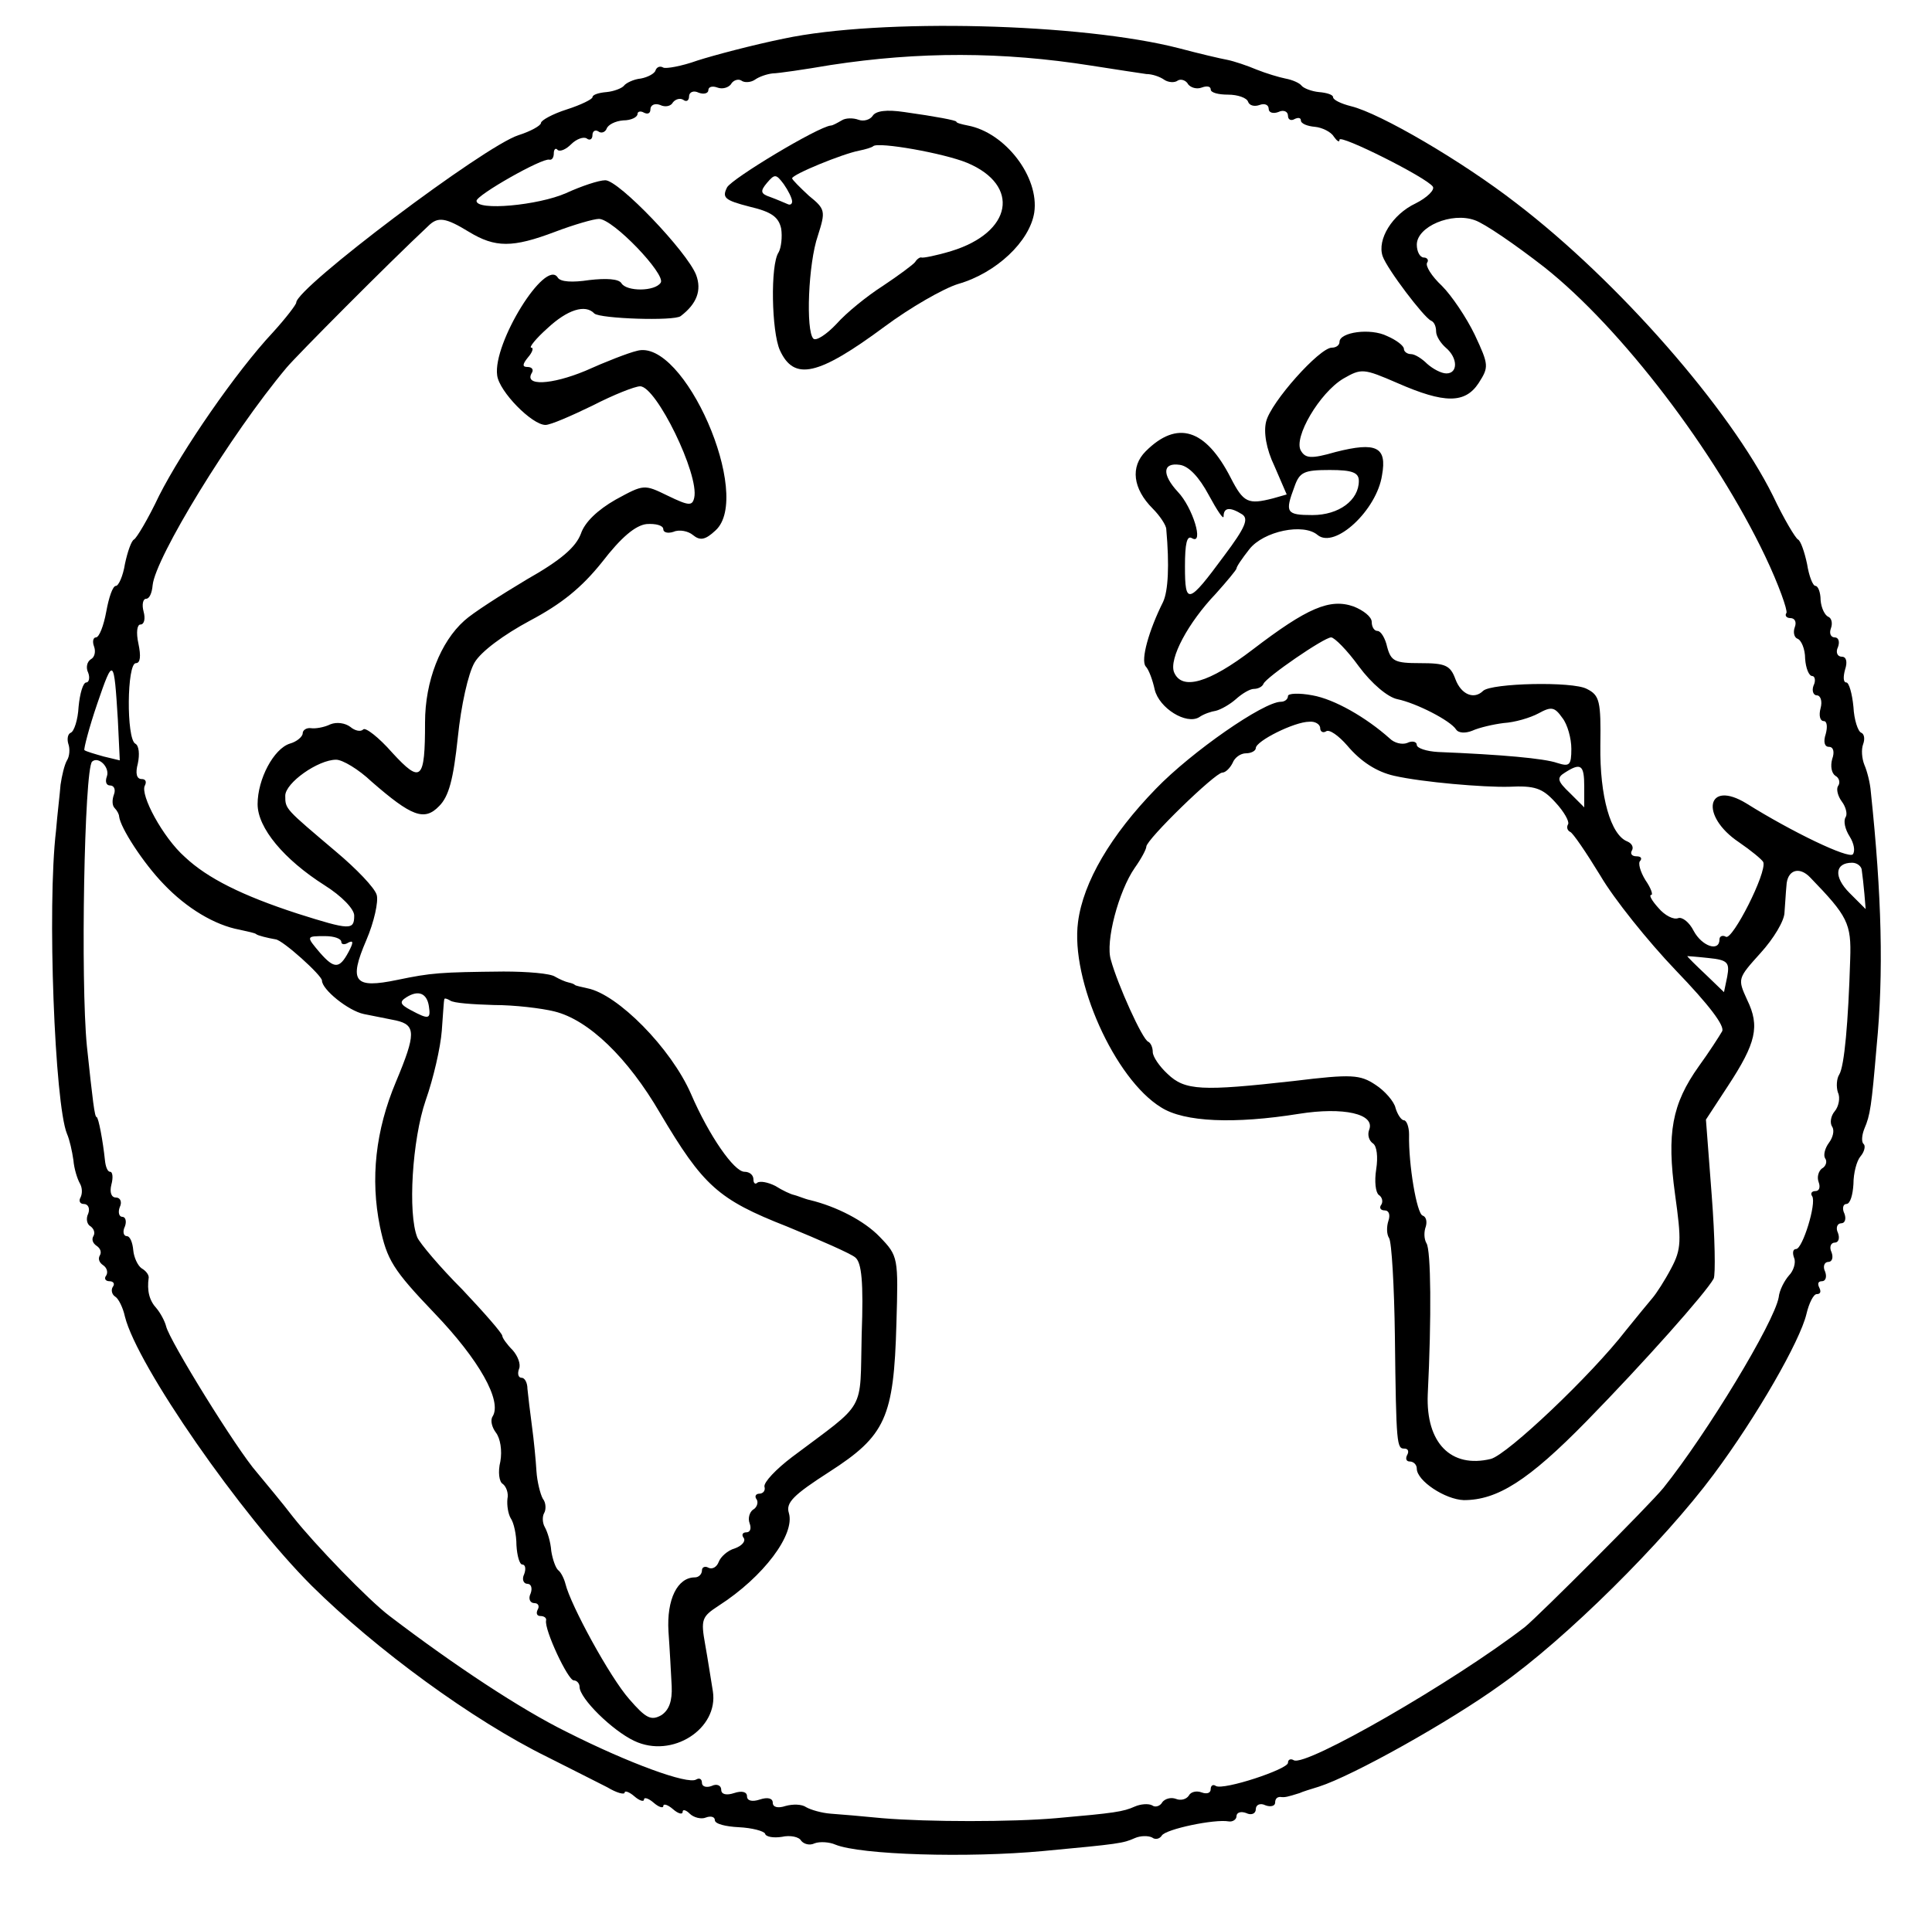 <?xml version="1.0" standalone="no"?>
<!DOCTYPE svg PUBLIC "-//W3C//DTD SVG 20010904//EN"
 "http://www.w3.org/TR/2001/REC-SVG-20010904/DTD/svg10.dtd">
<svg version="1.0" xmlns="http://www.w3.org/2000/svg"
 width="300pt" height="296pt" viewBox="0 0 300 296"
 preserveAspectRatio="xMidYMid meet">
<g transform="translate(0,296) scale(0.1,-0.1)"
fill="#000000" stroke="none">
<path d="M1217 2900 c-49 -10 -109 -26 -134 -34 -25 -9 -49 -13 -53 -11 -5 3
-10 1 -12 -4 -1 -5 -12 -11 -23 -13 -11 -1 -23 -7 -26 -11 -3 -4 -16 -9 -27
-10 -12 -1 -22 -4 -22 -8 0 -3 -18 -12 -40 -19 -22 -7 -40 -17 -40 -21 0 -4
-16 -13 -35 -19 -53 -17 -345 -237 -345 -260 0 -3 -16 -24 -36 -46 -58 -62
-141 -183 -177 -254 -17 -36 -35 -66 -39 -68 -4 -2 -10 -19 -14 -38 -3 -19
-10 -34 -14 -34 -5 0 -11 -18 -15 -40 -4 -22 -11 -40 -16 -40 -4 0 -6 -6 -3
-14 3 -8 1 -17 -5 -20 -6 -4 -8 -13 -4 -21 3 -8 1 -15 -3 -15 -5 0 -10 -17
-12 -38 -1 -20 -7 -38 -12 -40 -5 -2 -6 -10 -4 -17 3 -8 2 -20 -2 -26 -4 -7
-8 -24 -10 -38 -1 -14 -5 -46 -7 -71 -14 -118 -2 -425 17 -471 4 -9 8 -27 10
-41 1 -13 6 -29 10 -36 4 -7 4 -16 1 -22 -3 -5 -1 -10 5 -10 7 0 10 -7 7 -15
-4 -8 -2 -17 4 -20 5 -4 7 -10 4 -15 -3 -5 -1 -11 5 -15 6 -4 8 -10 5 -15 -3
-5 -1 -11 5 -15 6 -4 8 -11 5 -16 -4 -5 -1 -9 5 -9 6 0 9 -4 5 -9 -3 -5 -1
-12 4 -15 5 -3 12 -17 15 -31 19 -76 180 -308 290 -418 100 -99 250 -209 366
-266 36 -18 77 -39 93 -47 15 -9 27 -12 27 -8 0 3 7 1 15 -6 8 -7 15 -9 15 -5
0 4 7 2 15 -5 8 -7 15 -9 15 -5 0 4 7 2 15 -5 8 -7 15 -9 15 -4 0 4 5 3 11 -3
6 -6 18 -9 25 -6 8 3 14 1 14 -4 0 -6 17 -10 37 -11 21 -1 39 -6 41 -10 1 -5
13 -7 26 -5 13 3 27 0 30 -6 4 -5 13 -8 21 -4 8 3 23 2 32 -2 39 -16 206 -21
323 -10 118 11 124 12 142 20 9 4 21 4 27 1 5 -4 12 -2 15 3 6 10 82 26 104
22 6 -1 12 3 12 8 0 6 7 8 15 5 8 -4 15 -1 15 6 0 7 7 10 15 6 8 -3 15 -1 15
4 0 6 3 9 8 9 7 -1 11 0 30 6 4 2 17 6 30 10 53 17 203 101 282 158 101 71
253 222 331 327 67 90 134 207 144 249 4 17 11 31 16 31 6 0 7 4 4 10 -3 6 -2
10 4 10 6 0 8 7 5 15 -4 8 -1 15 5 15 6 0 8 7 5 15 -4 8 -1 15 5 15 6 0 8 7 5
15 -4 8 -1 15 5 15 6 0 8 7 5 15 -4 8 -2 15 3 15 6 0 10 14 11 31 0 17 5 36
11 43 6 7 8 16 5 19 -4 3 -3 14 1 24 9 21 11 34 19 128 11 113 8 234 -9 395
-1 14 -6 33 -10 42 -4 10 -5 24 -2 32 3 8 2 16 -3 18 -5 2 -11 20 -12 40 -2
21 -7 38 -11 38 -5 0 -5 9 -2 20 4 12 2 20 -5 20 -7 0 -10 7 -6 15 3 8 1 15
-5 15 -6 0 -9 6 -6 14 3 8 1 16 -4 18 -5 2 -11 13 -12 26 0 12 -4 22 -8 22 -4
0 -10 15 -13 34 -4 19 -10 36 -14 38 -4 2 -22 32 -39 68 -67 135 -240 333
-398 454 -85 66 -212 140 -257 151 -16 4 -28 10 -28 14 0 4 -10 7 -22 8 -11 1
-24 6 -27 10 -3 4 -14 9 -25 11 -10 2 -30 8 -45 14 -14 6 -35 13 -45 15 -11 2
-45 10 -75 18 -151 39 -464 47 -614 15z m478 -42 c39 -6 77 -12 85 -13 9 0 21
-4 28 -9 6 -4 16 -5 21 -1 5 3 13 0 16 -6 4 -5 13 -8 21 -5 8 3 14 2 14 -3 0
-5 12 -8 27 -8 15 0 29 -5 31 -11 2 -6 10 -8 18 -5 8 3 14 0 14 -6 0 -6 7 -8
15 -5 8 4 15 1 15 -6 0 -6 5 -8 10 -5 6 3 10 2 10 -2 0 -5 10 -9 22 -10 11 -1
25 -8 29 -15 5 -7 9 -10 9 -5 0 9 136 -59 145 -73 3 -5 -9 -17 -27 -26 -36
-17 -60 -56 -51 -82 7 -20 64 -95 75 -100 5 -2 8 -9 8 -17 0 -7 7 -18 15 -25
19 -16 19 -40 1 -40 -8 0 -21 7 -30 15 -8 8 -19 15 -25 15 -6 0 -11 4 -11 8 0
5 -12 14 -26 20 -26 13 -74 6 -74 -9 0 -5 -5 -9 -12 -9 -19 0 -95 -85 -102
-115 -4 -16 0 -42 13 -69 l19 -44 -21 -6 c-39 -10 -46 -7 -66 32 -39 76 -83
90 -132 41 -24 -24 -20 -58 11 -89 11 -11 21 -26 21 -32 5 -56 3 -96 -5 -113
-22 -44 -35 -90 -27 -100 5 -5 11 -22 14 -36 7 -29 49 -55 69 -43 7 5 19 9 26
10 8 2 22 10 31 18 10 9 22 16 28 16 6 0 13 3 15 8 4 10 94 72 105 72 5 0 25
-20 43 -45 20 -27 45 -48 60 -51 29 -6 82 -33 91 -47 4 -6 15 -6 25 -2 11 5
33 10 49 12 17 1 41 8 54 15 20 11 25 10 37 -7 8 -10 14 -32 14 -48 0 -26 -3
-28 -22 -22 -20 7 -86 13 -185 17 -18 1 -33 6 -33 11 0 5 -7 7 -15 3 -8 -3
-20 0 -27 7 -37 33 -86 61 -120 67 -21 4 -38 3 -38 -1 0 -5 -5 -9 -11 -9 -27
0 -139 -78 -194 -135 -70 -72 -113 -145 -121 -207 -12 -90 57 -244 129 -288
36 -23 114 -26 214 -10 69 11 119 0 109 -25 -3 -8 0 -17 6 -21 6 -4 8 -21 5
-40 -3 -19 -1 -36 4 -40 5 -3 7 -10 4 -15 -4 -5 -1 -9 5 -9 7 0 9 -7 6 -16 -3
-9 -3 -21 1 -27 4 -6 8 -75 9 -152 2 -171 3 -175 15 -175 6 0 7 -5 4 -10 -3
-6 -1 -10 4 -10 6 0 11 -5 11 -11 0 -19 44 -48 73 -49 52 0 100 30 191 123 89
91 185 199 197 221 3 6 2 64 -3 129 l-9 118 34 52 c44 67 50 93 30 134 -15 33
-15 33 21 73 20 22 37 50 37 63 1 12 2 31 3 41 1 25 20 31 37 13 58 -60 64
-71 62 -127 -3 -98 -9 -166 -17 -179 -4 -6 -5 -19 -2 -28 4 -8 1 -22 -5 -29
-6 -7 -8 -18 -4 -24 4 -6 1 -17 -5 -25 -6 -8 -9 -19 -6 -24 4 -5 1 -13 -5 -16
-5 -4 -8 -13 -5 -21 3 -8 1 -14 -5 -14 -6 0 -8 -4 -5 -8 7 -11 -15 -82 -25
-82 -5 0 -6 -6 -3 -14 3 -7 -1 -20 -8 -27 -7 -8 -15 -23 -16 -34 -7 -39 -111
-211 -179 -296 -21 -26 -193 -198 -215 -216 -110 -85 -341 -218 -359 -207 -5
3 -9 1 -9 -4 0 -10 -100 -43 -112 -36 -4 3 -8 1 -8 -5 0 -6 -6 -8 -14 -5 -8 3
-17 1 -20 -5 -4 -6 -13 -8 -20 -5 -8 3 -17 0 -21 -5 -3 -6 -11 -9 -16 -5 -6 3
-18 2 -27 -2 -18 -8 -31 -10 -122 -18 -69 -6 -198 -6 -270 0 -30 3 -66 6 -80
7 -14 1 -31 6 -38 10 -7 5 -21 5 -32 2 -12 -4 -20 -2 -20 5 0 7 -8 9 -20 5
-12 -4 -20 -2 -20 5 0 7 -8 9 -20 5 -12 -4 -20 -2 -20 5 0 7 -7 10 -15 6 -8
-3 -15 -1 -15 5 0 6 -4 8 -9 5 -13 -8 -104 25 -201 74 -71 35 -174 103 -275
180 -32 24 -117 112 -150 154 -16 21 -42 52 -56 69 -31 35 -136 205 -141 227
-2 8 -9 21 -15 28 -11 12 -15 27 -12 48 0 4 -4 10 -11 14 -6 4 -12 17 -13 28
-1 12 -5 22 -10 22 -5 0 -7 7 -3 15 3 8 1 15 -4 15 -5 0 -7 7 -4 15 4 8 1 15
-6 15 -7 0 -10 8 -7 20 3 11 2 20 -2 20 -4 0 -7 8 -8 18 -3 29 -10 67 -13 67
-3 0 -6 25 -15 110 -10 101 -4 429 8 442 10 9 28 -9 23 -23 -3 -8 -1 -14 5
-14 6 0 9 -6 6 -14 -3 -8 -3 -17 1 -21 4 -4 7 -10 7 -13 2 -18 38 -73 69 -105
36 -38 80 -64 118 -71 13 -3 24 -5 26 -7 2 -2 18 -6 30 -8 11 -1 72 -56 72
-64 0 -14 41 -47 65 -52 14 -3 36 -7 50 -10 31 -7 31 -21 0 -95 -32 -76 -40
-151 -25 -225 11 -52 20 -67 85 -135 69 -72 105 -136 90 -160 -4 -6 -1 -17 5
-25 7 -9 10 -28 7 -45 -4 -16 -2 -32 4 -35 5 -4 9 -14 7 -23 -1 -10 1 -23 5
-30 5 -7 9 -26 9 -42 1 -17 5 -30 9 -30 5 0 6 -7 3 -15 -4 -8 -1 -15 5 -15 6
0 8 -7 5 -15 -4 -8 -1 -15 6 -15 6 0 8 -5 5 -10 -3 -6 -1 -10 4 -10 6 0 10 -3
9 -7 -3 -14 34 -93 43 -93 5 0 9 -5 9 -10 0 -18 51 -68 85 -84 59 -28 131 19
122 77 -3 18 -8 51 -12 73 -7 39 -5 43 21 60 70 45 119 111 109 144 -5 16 7
28 63 64 87 56 100 84 104 230 3 103 3 105 -26 135 -24 25 -67 47 -108 57 -5
1 -10 3 -13 4 -3 1 -8 3 -12 4 -5 1 -18 7 -29 14 -12 6 -24 8 -28 5 -3 -3 -6
-1 -6 5 0 7 -6 12 -14 12 -16 0 -55 56 -83 121 -31 71 -114 155 -161 164 -9 2
-18 4 -19 5 -2 2 -6 3 -10 4 -5 1 -14 5 -21 9 -7 5 -43 8 -80 8 -99 -1 -112
-2 -165 -13 -67 -14 -76 -3 -48 62 12 28 19 60 16 70 -3 11 -32 41 -63 67 -79
67 -79 66 -79 87 0 20 51 56 79 56 10 0 35 -15 55 -34 62 -54 82 -62 105 -38
15 15 22 41 29 107 5 49 16 99 26 116 10 17 45 43 86 65 49 26 80 51 112 91
30 39 52 57 69 59 14 1 26 -2 26 -8 0 -5 7 -7 16 -4 9 4 23 1 30 -5 11 -9 19
-8 35 7 59 53 -49 300 -122 279 -13 -3 -49 -17 -80 -31 -53 -22 -96 -24 -83
-3 3 5 0 9 -7 9 -8 0 -8 4 1 15 7 8 9 15 5 15 -4 0 7 14 25 30 31 29 59 38 73
23 9 -8 124 -12 134 -4 25 19 33 40 24 64 -14 36 -120 147 -141 147 -10 0 -37
-9 -61 -20 -43 -19 -139 -28 -139 -12 0 9 102 67 113 64 4 -1 7 3 7 10 0 6 3
9 6 5 4 -3 13 1 21 9 8 8 19 12 24 9 5 -4 9 -1 9 5 0 6 4 9 9 6 5 -4 11 -1 13
4 2 6 13 12 26 13 12 0 22 5 22 10 0 4 5 5 10 2 6 -3 10 -1 10 5 0 7 7 10 15
7 8 -4 17 -2 20 4 4 5 11 7 16 4 5 -4 9 -1 9 5 0 7 7 10 15 6 8 -3 15 -1 15 4
0 5 6 7 14 4 8 -3 17 0 21 5 3 6 11 9 16 6 5 -4 15 -3 21 1 7 5 19 9 28 10 8
0 49 6 90 13 137 21 266 21 405 -1z m703 -313 c120 -95 266 -287 343 -449 21
-44 35 -84 33 -88 -3 -4 0 -8 6 -8 7 0 10 -6 7 -14 -3 -8 -1 -16 4 -18 6 -2
12 -16 12 -31 1 -15 6 -27 11 -27 4 0 6 -7 2 -15 -3 -8 0 -15 5 -15 6 0 9 -9
6 -20 -3 -11 -1 -20 5 -20 5 0 6 -9 3 -20 -4 -12 -2 -20 5 -20 7 0 9 -8 5 -19
-3 -11 -1 -22 5 -26 6 -3 8 -11 4 -16 -3 -5 0 -16 6 -24 6 -8 9 -19 6 -24 -4
-6 -1 -19 6 -30 7 -11 9 -23 5 -28 -7 -7 -93 34 -165 79 -62 38 -73 -19 -12
-60 19 -13 36 -27 38 -31 6 -16 -48 -122 -58 -116 -5 3 -10 1 -10 -4 0 -20
-27 -11 -40 13 -7 14 -18 22 -24 20 -7 -3 -21 4 -31 16 -10 11 -15 20 -11 20
3 0 0 10 -9 23 -8 13 -12 27 -8 30 3 4 1 7 -6 7 -7 0 -10 4 -7 9 3 5 0 11 -7
14 -26 10 -43 70 -42 149 1 69 -1 78 -21 88 -22 12 -148 9 -161 -3 -14 -14
-34 -6 -43 18 -8 22 -16 25 -55 25 -39 0 -45 3 -51 25 -3 14 -10 25 -15 25 -5
0 -9 6 -9 14 0 8 -13 18 -28 24 -37 13 -72 -2 -157 -67 -68 -52 -110 -64 -122
-35 -8 21 22 77 65 122 17 19 32 37 32 39 0 3 9 16 20 30 22 28 84 41 106 22
27 -22 92 39 100 93 8 44 -9 52 -72 36 -38 -11 -47 -10 -54 2 -12 20 29 90 66
112 28 16 31 16 84 -7 73 -32 105 -32 126 0 16 25 16 28 -6 75 -13 27 -36 61
-51 76 -16 15 -26 31 -23 36 3 4 0 8 -5 8 -6 0 -11 9 -11 20 0 28 54 51 90 38
15 -5 63 -38 108 -73z m-1670 55 c41 -25 68 -25 134 0 29 11 60 20 68 20 22 0
104 -86 96 -99 -9 -14 -53 -14 -61 -1 -4 7 -24 8 -50 5 -26 -4 -45 -3 -49 4
-19 30 -101 -102 -94 -152 3 -25 54 -77 75 -77 8 0 40 14 73 30 33 17 66 30
74 30 25 0 92 -137 84 -173 -3 -13 -8 -13 -41 3 -37 18 -37 18 -81 -6 -28 -16
-48 -35 -54 -53 -8 -21 -31 -41 -84 -71 -40 -24 -84 -52 -97 -64 -37 -33 -61
-94 -61 -158 0 -90 -6 -96 -51 -47 -21 24 -42 40 -45 36 -4 -4 -13 -2 -20 4
-8 6 -21 8 -31 4 -10 -5 -24 -7 -30 -6 -7 1 -13 -3 -13 -8 0 -5 -9 -13 -20
-16 -25 -8 -50 -55 -50 -94 0 -37 41 -86 104 -126 27 -17 46 -37 46 -47 0 -23
-6 -23 -88 3 -86 28 -140 55 -175 88 -34 30 -70 97 -62 111 3 6 1 10 -5 10 -8
0 -10 9 -6 24 3 14 2 28 -4 31 -14 8 -13 125 1 125 7 0 8 11 4 30 -4 18 -2 30
3 30 6 0 8 9 5 20 -3 11 -1 20 4 20 5 0 9 9 10 21 4 42 120 233 208 338 16 19
158 162 220 220 15 15 27 13 63 -9z m1149 -409 c13 -24 23 -39 23 -33 0 14 10
15 29 3 10 -7 5 -20 -28 -64 -56 -76 -61 -77 -61 -17 0 36 3 49 11 44 19 -11
1 48 -22 72 -25 27 -24 46 3 42 14 -2 30 -19 45 -47z m233 22 c0 -30 -31 -53
-72 -53 -41 0 -43 4 -28 44 8 23 15 26 55 26 35 0 45 -4 45 -17z m-1927 -371
l3 -63 -25 6 c-14 4 -28 8 -30 10 -1 2 7 34 20 72 25 73 26 72 32 -25z m1867
-13 c0 -5 4 -8 9 -5 5 4 20 -7 33 -22 21 -25 46 -41 73 -47 44 -10 139 -18
178 -17 40 2 52 -2 72 -24 14 -15 22 -30 20 -34 -3 -5 -1 -10 3 -12 4 -1 25
-32 47 -68 21 -36 74 -102 117 -147 52 -54 77 -87 72 -95 -4 -7 -20 -32 -36
-54 -42 -59 -50 -104 -37 -199 10 -72 10 -85 -6 -115 -10 -19 -23 -39 -29 -46
-6 -7 -24 -29 -41 -50 -54 -70 -184 -193 -210 -200 -62 -15 -101 25 -98 100 6
120 5 225 -2 235 -4 7 -4 18 -1 26 2 7 1 15 -5 17 -9 3 -22 79 -21 126 0 12
-4 22 -8 22 -4 0 -10 9 -13 19 -2 10 -17 27 -31 36 -24 16 -37 17 -127 6 -143
-16 -169 -15 -196 11 -13 12 -23 27 -23 34 0 7 -3 14 -7 16 -9 3 -48 90 -58
127 -9 28 12 107 37 143 10 14 18 29 18 33 0 11 107 115 118 115 5 0 12 7 16
15 3 8 12 15 21 15 8 0 15 4 15 8 0 11 60 41 83 41 9 1 17 -4 17 -10z m410
-91 l0 -32 -22 22 c-20 19 -21 24 -8 32 25 16 30 12 30 -22z m431 -130 c1 -7
3 -24 4 -36 l2 -24 -25 25 c-25 25 -23 47 4 47 8 0 15 -6 15 -12z m-2361 -111
c0 -4 5 -5 11 -1 8 4 8 0 0 -15 -14 -26 -22 -26 -44 -1 -22 26 -22 26 8 26 14
0 25 -4 25 -9z m2152 -54 l-5 -24 -28 27 c-16 15 -29 28 -29 29 0 0 15 -1 33
-3 30 -3 33 -7 29 -29z m-2016 -46 c3 -20 0 -21 -28 -6 -17 9 -18 13 -7 20 19
12 32 6 35 -14z m101 2 c32 0 74 -5 94 -10 53 -13 114 -72 164 -158 67 -113
90 -134 197 -176 51 -21 99 -42 106 -48 10 -8 13 -38 10 -120 -3 -123 9 -102
-108 -190 -25 -19 -44 -39 -43 -46 2 -6 -2 -11 -8 -11 -5 0 -8 -4 -4 -9 3 -5
0 -13 -6 -16 -5 -4 -8 -13 -5 -21 3 -8 1 -14 -5 -14 -6 0 -8 -4 -4 -9 3 -5 -3
-12 -14 -16 -11 -3 -22 -13 -25 -21 -3 -8 -10 -12 -16 -9 -5 3 -10 1 -10 -4 0
-6 -5 -11 -11 -11 -27 0 -44 -34 -41 -84 2 -28 4 -66 5 -85 1 -23 -4 -37 -16
-45 -16 -9 -24 -5 -50 25 -30 34 -91 146 -99 179 -2 8 -7 18 -11 21 -4 3 -9
17 -11 30 -1 14 -6 30 -10 37 -4 7 -4 17 -1 22 3 5 3 16 -2 22 -4 7 -9 27 -10
43 -1 17 -4 48 -7 70 -3 22 -6 48 -7 58 0 9 -4 17 -9 17 -5 0 -7 6 -4 14 3 7
-2 20 -10 29 -9 9 -16 19 -16 22 0 4 -28 36 -62 72 -35 35 -66 72 -70 81 -15
37 -8 152 13 213 12 34 23 82 25 108 2 25 3 47 4 49 0 2 4 1 9 -2 5 -4 35 -6
68 -7z"/>
<path d="M1355 2780 c-4 -6 -14 -9 -22 -6 -8 3 -20 3 -26 -1 -7 -4 -14 -8 -17
-8 -20 -2 -153 -82 -161 -96 -8 -16 -4 -20 35 -30 34 -8 45 -16 49 -34 2 -13
0 -30 -4 -37 -13 -19 -11 -123 2 -152 22 -48 59 -40 163 37 39 29 91 59 114
66 59 17 111 66 118 111 8 55 -45 124 -103 135 -10 2 -18 4 -18 6 0 2 -31 8
-81 15 -27 4 -44 2 -49 -6z m147 -73 c83 -35 70 -108 -25 -137 -23 -7 -44 -11
-46 -10 -2 1 -7 -2 -10 -7 -3 -4 -26 -21 -50 -37 -25 -16 -57 -42 -72 -59 -16
-17 -32 -27 -36 -23 -12 12 -8 117 7 160 12 38 12 41 -14 62 -14 13 -26 25
-26 27 0 6 78 38 104 43 10 2 20 5 22 7 8 7 110 -11 146 -26z m-272 -60 c0 -4
-3 -6 -7 -4 -5 2 -16 7 -27 11 -15 5 -16 9 -5 22 12 14 14 14 26 -2 7 -10 13
-22 13 -27z"/>
</g>
</svg>
